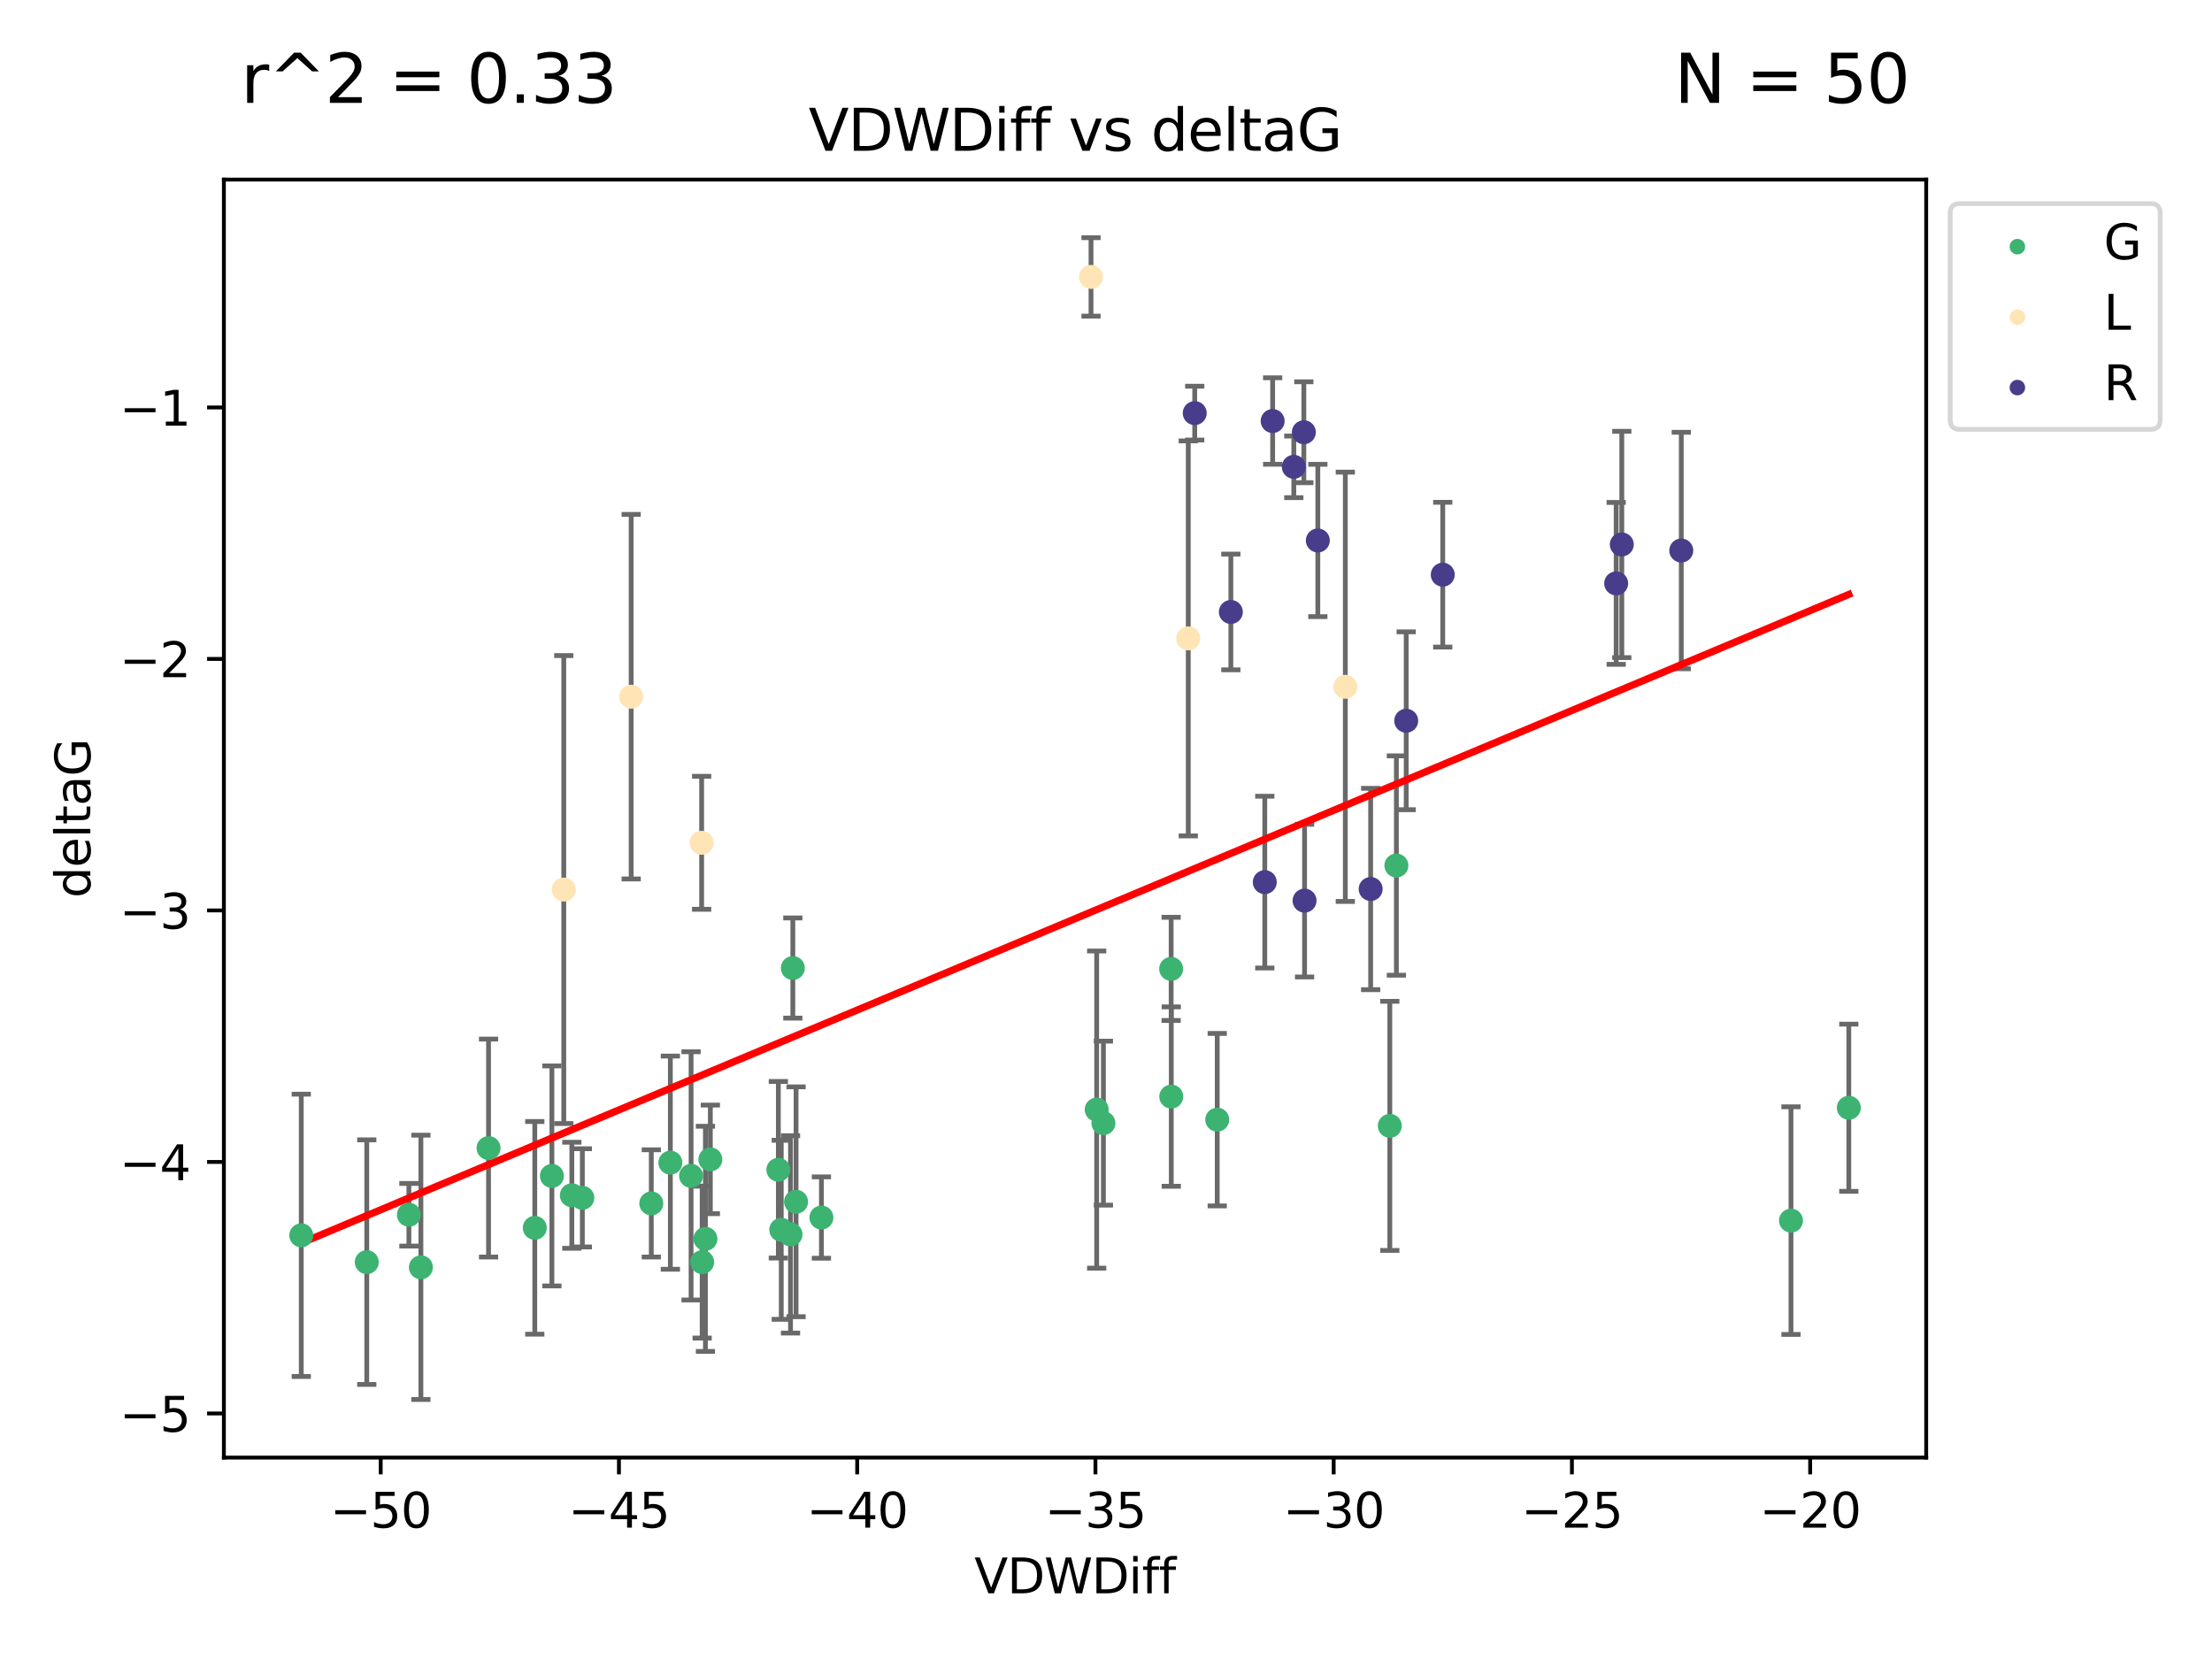 <?xml version="1.0" encoding="utf-8" standalone="no"?>
<!DOCTYPE svg PUBLIC "-//W3C//DTD SVG 1.1//EN"
  "http://www.w3.org/Graphics/SVG/1.1/DTD/svg11.dtd">
<svg xmlns:xlink="http://www.w3.org/1999/xlink" width="460.8pt" height="345.6pt" viewBox="0 0 460.8 345.6" xmlns="http://www.w3.org/2000/svg" version="1.1">
 <defs>
  <style type="text/css">*{stroke-linejoin: round; stroke-linecap: butt}</style>
 </defs>
 <g id="figure_1">
  <g id="patch_1">
   <path d="M 0 345.6 
L 460.8 345.6 
L 460.8 0 
L 0 0 
z
" style="fill: #ffffff"/>
  </g>
  <g id="axes_1">
   <g id="patch_2">
    <path d="M 46.64 303.64 
L 401.26 303.64 
L 401.26 37.411 
L 46.64 37.411 
z
" style="fill: #ffffff"/>
   </g>
   <g id="PathCollection_1">
    <defs>
     <path id="md0e9c64356" d="M 0 1.118 
C 0.297 1.118 0.581 1 0.791 0.791 
C 1 0.581 1.118 0.297 1.118 0 
C 1.118 -0.297 1 -0.581 0.791 -0.791 
C 0.581 -1 0.297 -1.118 0 -1.118 
C -0.297 -1.118 -0.581 -1 -0.791 -0.791 
C -1 -0.581 -1.118 -0.297 -1.118 0 
C -1.118 0.297 -1 0.581 -0.791 0.791 
C -0.581 1 -0.297 1.118 0 1.118 
z
" style="stroke: #3cb371"/>
    </defs>
    <g clip-path="url(#p614567e65a)">
     <use xlink:href="#md0e9c64356" x="135.676" y="250.694" style="fill: #3cb371; stroke: #3cb371"/>
     <use xlink:href="#md0e9c64356" x="76.404" y="262.93" style="fill: #3cb371; stroke: #3cb371"/>
     <use xlink:href="#md0e9c64356" x="101.773" y="239.16" style="fill: #3cb371; stroke: #3cb371"/>
     <use xlink:href="#md0e9c64356" x="139.648" y="242.204" style="fill: #3cb371; stroke: #3cb371"/>
     <use xlink:href="#md0e9c64356" x="62.759" y="257.34" style="fill: #3cb371; stroke: #3cb371"/>
     <use xlink:href="#md0e9c64356" x="164.678" y="257.145" style="fill: #3cb371; stroke: #3cb371"/>
     <use xlink:href="#md0e9c64356" x="162.144" y="243.683" style="fill: #3cb371; stroke: #3cb371"/>
     <use xlink:href="#md0e9c64356" x="119.124" y="248.997" style="fill: #3cb371; stroke: #3cb371"/>
     <use xlink:href="#md0e9c64356" x="165.834" y="250.352" style="fill: #3cb371; stroke: #3cb371"/>
     <use xlink:href="#md0e9c64356" x="87.68" y="264.006" style="fill: #3cb371; stroke: #3cb371"/>
     <use xlink:href="#md0e9c64356" x="111.405" y="255.783" style="fill: #3cb371; stroke: #3cb371"/>
     <use xlink:href="#md0e9c64356" x="146.952" y="258.074" style="fill: #3cb371; stroke: #3cb371"/>
     <use xlink:href="#md0e9c64356" x="143.964" y="244.958" style="fill: #3cb371; stroke: #3cb371"/>
     <use xlink:href="#md0e9c64356" x="171.115" y="253.637" style="fill: #3cb371; stroke: #3cb371"/>
     <use xlink:href="#md0e9c64356" x="121.312" y="249.531" style="fill: #3cb371; stroke: #3cb371"/>
     <use xlink:href="#md0e9c64356" x="165.162" y="201.658" style="fill: #3cb371; stroke: #3cb371"/>
     <use xlink:href="#md0e9c64356" x="162.749" y="256.189" style="fill: #3cb371; stroke: #3cb371"/>
     <use xlink:href="#md0e9c64356" x="85.18" y="253.055" style="fill: #3cb371; stroke: #3cb371"/>
     <use xlink:href="#md0e9c64356" x="114.971" y="244.969" style="fill: #3cb371; stroke: #3cb371"/>
     <use xlink:href="#md0e9c64356" x="146.271" y="262.915" style="fill: #3cb371; stroke: #3cb371"/>
     <use xlink:href="#md0e9c64356" x="229.861" y="233.968" style="fill: #3cb371; stroke: #3cb371"/>
     <use xlink:href="#md0e9c64356" x="243.971" y="201.836" style="fill: #3cb371; stroke: #3cb371"/>
     <use xlink:href="#md0e9c64356" x="243.998" y="228.439" style="fill: #3cb371; stroke: #3cb371"/>
     <use xlink:href="#md0e9c64356" x="147.98" y="241.52" style="fill: #3cb371; stroke: #3cb371"/>
     <use xlink:href="#md0e9c64356" x="253.572" y="233.249" style="fill: #3cb371; stroke: #3cb371"/>
     <use xlink:href="#md0e9c64356" x="228.458" y="231.145" style="fill: #3cb371; stroke: #3cb371"/>
     <use xlink:href="#md0e9c64356" x="290.89" y="180.303" style="fill: #3cb371; stroke: #3cb371"/>
     <use xlink:href="#md0e9c64356" x="289.522" y="234.537" style="fill: #3cb371; stroke: #3cb371"/>
     <use xlink:href="#md0e9c64356" x="373.095" y="254.278" style="fill: #3cb371; stroke: #3cb371"/>
     <use xlink:href="#md0e9c64356" x="385.141" y="230.765" style="fill: #3cb371; stroke: #3cb371"/>
    </g>
   </g>
   <g id="PathCollection_2">
    <defs>
     <path id="m8727eddb1c" d="M 0 1.118 
C 0.297 1.118 0.581 1 0.791 0.791 
C 1 0.581 1.118 0.297 1.118 0 
C 1.118 -0.297 1 -0.581 0.791 -0.791 
C 0.581 -1 0.297 -1.118 0 -1.118 
C -0.297 -1.118 -0.581 -1 -0.791 -0.791 
C -1 -0.581 -1.118 -0.297 -1.118 0 
C -1.118 0.297 -1 0.581 -0.791 0.791 
C -0.581 1 -0.297 1.118 0 1.118 
z
" style="stroke: #ffe4b5"/>
    </defs>
    <g clip-path="url(#p614567e65a)">
     <use xlink:href="#m8727eddb1c" x="146.163" y="175.57" style="fill: #ffe4b5; stroke: #ffe4b5"/>
     <use xlink:href="#m8727eddb1c" x="280.255" y="143.071" style="fill: #ffe4b5; stroke: #ffe4b5"/>
     <use xlink:href="#m8727eddb1c" x="131.483" y="145.132" style="fill: #ffe4b5; stroke: #ffe4b5"/>
     <use xlink:href="#m8727eddb1c" x="117.444" y="185.314" style="fill: #ffe4b5; stroke: #ffe4b5"/>
     <use xlink:href="#m8727eddb1c" x="247.538" y="132.989" style="fill: #ffe4b5; stroke: #ffe4b5"/>
     <use xlink:href="#m8727eddb1c" x="227.278" y="57.685" style="fill: #ffe4b5; stroke: #ffe4b5"/>
    </g>
   </g>
   <g id="PathCollection_3">
    <defs>
     <path id="m2515a47790" d="M 0 1.118 
C 0.297 1.118 0.581 1 0.791 0.791 
C 1 0.581 1.118 0.297 1.118 0 
C 1.118 -0.297 1 -0.581 0.791 -0.791 
C 0.581 -1 0.297 -1.118 0 -1.118 
C -0.297 -1.118 -0.581 -1 -0.791 -0.791 
C -1 -0.581 -1.118 -0.297 -1.118 0 
C -1.118 0.297 -1 0.581 -0.791 0.791 
C -0.581 1 -0.297 1.118 0 1.118 
z
" style="stroke: #483d8b"/>
    </defs>
    <g clip-path="url(#p614567e65a)">
     <use xlink:href="#m2515a47790" x="256.409" y="127.483" style="fill: #483d8b; stroke: #483d8b"/>
     <use xlink:href="#m2515a47790" x="285.533" y="185.193" style="fill: #483d8b; stroke: #483d8b"/>
     <use xlink:href="#m2515a47790" x="248.884" y="86.058" style="fill: #483d8b; stroke: #483d8b"/>
     <use xlink:href="#m2515a47790" x="350.239" y="114.683" style="fill: #483d8b; stroke: #483d8b"/>
     <use xlink:href="#m2515a47790" x="300.55" y="119.716" style="fill: #483d8b; stroke: #483d8b"/>
     <use xlink:href="#m2515a47790" x="271.615" y="90.044" style="fill: #483d8b; stroke: #483d8b"/>
     <use xlink:href="#m2515a47790" x="274.529" y="112.59" style="fill: #483d8b; stroke: #483d8b"/>
     <use xlink:href="#m2515a47790" x="263.477" y="183.764" style="fill: #483d8b; stroke: #483d8b"/>
     <use xlink:href="#m2515a47790" x="269.523" y="97.249" style="fill: #483d8b; stroke: #483d8b"/>
     <use xlink:href="#m2515a47790" x="265.116" y="87.707" style="fill: #483d8b; stroke: #483d8b"/>
     <use xlink:href="#m2515a47790" x="336.68" y="121.532" style="fill: #483d8b; stroke: #483d8b"/>
     <use xlink:href="#m2515a47790" x="292.937" y="150.149" style="fill: #483d8b; stroke: #483d8b"/>
     <use xlink:href="#m2515a47790" x="337.848" y="113.422" style="fill: #483d8b; stroke: #483d8b"/>
     <use xlink:href="#m2515a47790" x="271.764" y="187.62" style="fill: #483d8b; stroke: #483d8b"/>
    </g>
   </g>
   <g id="matplotlib.axis_1">
    <g id="xtick_1">
     <g id="line2d_1">
      <defs>
       <path id="me7f6d8754e" d="M 0 0 
L 0 3.5 
" style="stroke: #000000; stroke-width: 0.8"/>
      </defs>
      <g>
       <use xlink:href="#me7f6d8754e" x="79.307" y="303.64" style="stroke: #000000; stroke-width: 0.8"/>
      </g>
     </g>
     <g id="text_1">
      <!-- −50 -->
      <g transform="translate(68.755 318.238)scale(0.1 -0.1)">
       <defs>
        <path id="DejaVuSans-2212" d="M 678 2272 
L 4684 2272 
L 4684 1741 
L 678 1741 
L 678 2272 
z
" transform="scale(0.016)"/>
        <path id="DejaVuSans-35" d="M 691 4666 
L 3169 4666 
L 3169 4134 
L 1269 4134 
L 1269 2991 
Q 1406 3038 1543 3061 
Q 1681 3084 1819 3084 
Q 2600 3084 3056 2656 
Q 3513 2228 3513 1497 
Q 3513 744 3044 326 
Q 2575 -91 1722 -91 
Q 1428 -91 1123 -41 
Q 819 9 494 109 
L 494 744 
Q 775 591 1075 516 
Q 1375 441 1709 441 
Q 2250 441 2565 725 
Q 2881 1009 2881 1497 
Q 2881 1984 2565 2268 
Q 2250 2553 1709 2553 
Q 1456 2553 1204 2497 
Q 953 2441 691 2322 
L 691 4666 
z
" transform="scale(0.016)"/>
        <path id="DejaVuSans-30" d="M 2034 4250 
Q 1547 4250 1301 3770 
Q 1056 3291 1056 2328 
Q 1056 1369 1301 889 
Q 1547 409 2034 409 
Q 2525 409 2770 889 
Q 3016 1369 3016 2328 
Q 3016 3291 2770 3770 
Q 2525 4250 2034 4250 
z
M 2034 4750 
Q 2819 4750 3233 4129 
Q 3647 3509 3647 2328 
Q 3647 1150 3233 529 
Q 2819 -91 2034 -91 
Q 1250 -91 836 529 
Q 422 1150 422 2328 
Q 422 3509 836 4129 
Q 1250 4750 2034 4750 
z
" transform="scale(0.016)"/>
       </defs>
       <use xlink:href="#DejaVuSans-2212"/>
       <use xlink:href="#DejaVuSans-35" x="83.789"/>
       <use xlink:href="#DejaVuSans-30" x="147.412"/>
      </g>
     </g>
    </g>
    <g id="xtick_2">
     <g id="line2d_2">
      <g>
       <use xlink:href="#me7f6d8754e" x="128.937" y="303.64" style="stroke: #000000; stroke-width: 0.8"/>
      </g>
     </g>
     <g id="text_2">
      <!-- −45 -->
      <g transform="translate(118.385 318.238)scale(0.1 -0.1)">
       <defs>
        <path id="DejaVuSans-34" d="M 2419 4116 
L 825 1625 
L 2419 1625 
L 2419 4116 
z
M 2253 4666 
L 3047 4666 
L 3047 1625 
L 3713 1625 
L 3713 1100 
L 3047 1100 
L 3047 0 
L 2419 0 
L 2419 1100 
L 313 1100 
L 313 1709 
L 2253 4666 
z
" transform="scale(0.016)"/>
       </defs>
       <use xlink:href="#DejaVuSans-2212"/>
       <use xlink:href="#DejaVuSans-34" x="83.789"/>
       <use xlink:href="#DejaVuSans-35" x="147.412"/>
      </g>
     </g>
    </g>
    <g id="xtick_3">
     <g id="line2d_3">
      <g>
       <use xlink:href="#me7f6d8754e" x="178.568" y="303.64" style="stroke: #000000; stroke-width: 0.8"/>
      </g>
     </g>
     <g id="text_3">
      <!-- −40 -->
      <g transform="translate(168.016 318.238)scale(0.1 -0.1)">
       <use xlink:href="#DejaVuSans-2212"/>
       <use xlink:href="#DejaVuSans-34" x="83.789"/>
       <use xlink:href="#DejaVuSans-30" x="147.412"/>
      </g>
     </g>
    </g>
    <g id="xtick_4">
     <g id="line2d_4">
      <g>
       <use xlink:href="#me7f6d8754e" x="228.198" y="303.64" style="stroke: #000000; stroke-width: 0.8"/>
      </g>
     </g>
     <g id="text_4">
      <!-- −35 -->
      <g transform="translate(217.646 318.238)scale(0.1 -0.1)">
       <defs>
        <path id="DejaVuSans-33" d="M 2597 2516 
Q 3050 2419 3304 2112 
Q 3559 1806 3559 1356 
Q 3559 666 3084 287 
Q 2609 -91 1734 -91 
Q 1441 -91 1130 -33 
Q 819 25 488 141 
L 488 750 
Q 750 597 1062 519 
Q 1375 441 1716 441 
Q 2309 441 2620 675 
Q 2931 909 2931 1356 
Q 2931 1769 2642 2001 
Q 2353 2234 1838 2234 
L 1294 2234 
L 1294 2753 
L 1863 2753 
Q 2328 2753 2575 2939 
Q 2822 3125 2822 3475 
Q 2822 3834 2567 4026 
Q 2313 4219 1838 4219 
Q 1578 4219 1281 4162 
Q 984 4106 628 3988 
L 628 4550 
Q 988 4650 1302 4700 
Q 1616 4750 1894 4750 
Q 2613 4750 3031 4423 
Q 3450 4097 3450 3541 
Q 3450 3153 3228 2886 
Q 3006 2619 2597 2516 
z
" transform="scale(0.016)"/>
       </defs>
       <use xlink:href="#DejaVuSans-2212"/>
       <use xlink:href="#DejaVuSans-33" x="83.789"/>
       <use xlink:href="#DejaVuSans-35" x="147.412"/>
      </g>
     </g>
    </g>
    <g id="xtick_5">
     <g id="line2d_5">
      <g>
       <use xlink:href="#me7f6d8754e" x="277.829" y="303.64" style="stroke: #000000; stroke-width: 0.8"/>
      </g>
     </g>
     <g id="text_5">
      <!-- −30 -->
      <g transform="translate(267.277 318.238)scale(0.1 -0.1)">
       <use xlink:href="#DejaVuSans-2212"/>
       <use xlink:href="#DejaVuSans-33" x="83.789"/>
       <use xlink:href="#DejaVuSans-30" x="147.412"/>
      </g>
     </g>
    </g>
    <g id="xtick_6">
     <g id="line2d_6">
      <g>
       <use xlink:href="#me7f6d8754e" x="327.459" y="303.64" style="stroke: #000000; stroke-width: 0.8"/>
      </g>
     </g>
     <g id="text_6">
      <!-- −25 -->
      <g transform="translate(316.907 318.238)scale(0.1 -0.1)">
       <defs>
        <path id="DejaVuSans-32" d="M 1228 531 
L 3431 531 
L 3431 0 
L 469 0 
L 469 531 
Q 828 903 1448 1529 
Q 2069 2156 2228 2338 
Q 2531 2678 2651 2914 
Q 2772 3150 2772 3378 
Q 2772 3750 2511 3984 
Q 2250 4219 1831 4219 
Q 1534 4219 1204 4116 
Q 875 4013 500 3803 
L 500 4441 
Q 881 4594 1212 4672 
Q 1544 4750 1819 4750 
Q 2544 4750 2975 4387 
Q 3406 4025 3406 3419 
Q 3406 3131 3298 2873 
Q 3191 2616 2906 2266 
Q 2828 2175 2409 1742 
Q 1991 1309 1228 531 
z
" transform="scale(0.016)"/>
       </defs>
       <use xlink:href="#DejaVuSans-2212"/>
       <use xlink:href="#DejaVuSans-32" x="83.789"/>
       <use xlink:href="#DejaVuSans-35" x="147.412"/>
      </g>
     </g>
    </g>
    <g id="xtick_7">
     <g id="line2d_7">
      <g>
       <use xlink:href="#me7f6d8754e" x="377.09" y="303.64" style="stroke: #000000; stroke-width: 0.8"/>
      </g>
     </g>
     <g id="text_7">
      <!-- −20 -->
      <g transform="translate(366.538 318.238)scale(0.1 -0.1)">
       <use xlink:href="#DejaVuSans-2212"/>
       <use xlink:href="#DejaVuSans-32" x="83.789"/>
       <use xlink:href="#DejaVuSans-30" x="147.412"/>
      </g>
     </g>
    </g>
    <g id="text_8">
     <!-- VDWDiff -->
     <g transform="translate(202.977 331.917)scale(0.1 -0.1)">
      <defs>
       <path id="DejaVuSans-56" d="M 1831 0 
L 50 4666 
L 709 4666 
L 2188 738 
L 3669 4666 
L 4325 4666 
L 2547 0 
L 1831 0 
z
" transform="scale(0.016)"/>
       <path id="DejaVuSans-44" d="M 1259 4147 
L 1259 519 
L 2022 519 
Q 2988 519 3436 956 
Q 3884 1394 3884 2338 
Q 3884 3275 3436 3711 
Q 2988 4147 2022 4147 
L 1259 4147 
z
M 628 4666 
L 1925 4666 
Q 3281 4666 3915 4102 
Q 4550 3538 4550 2338 
Q 4550 1131 3912 565 
Q 3275 0 1925 0 
L 628 0 
L 628 4666 
z
" transform="scale(0.016)"/>
       <path id="DejaVuSans-57" d="M 213 4666 
L 850 4666 
L 1831 722 
L 2809 4666 
L 3519 4666 
L 4500 722 
L 5478 4666 
L 6119 4666 
L 4947 0 
L 4153 0 
L 3169 4050 
L 2175 0 
L 1381 0 
L 213 4666 
z
" transform="scale(0.016)"/>
       <path id="DejaVuSans-69" d="M 603 3500 
L 1178 3500 
L 1178 0 
L 603 0 
L 603 3500 
z
M 603 4863 
L 1178 4863 
L 1178 4134 
L 603 4134 
L 603 4863 
z
" transform="scale(0.016)"/>
       <path id="DejaVuSans-66" d="M 2375 4863 
L 2375 4384 
L 1825 4384 
Q 1516 4384 1395 4259 
Q 1275 4134 1275 3809 
L 1275 3500 
L 2222 3500 
L 2222 3053 
L 1275 3053 
L 1275 0 
L 697 0 
L 697 3053 
L 147 3053 
L 147 3500 
L 697 3500 
L 697 3744 
Q 697 4328 969 4595 
Q 1241 4863 1831 4863 
L 2375 4863 
z
" transform="scale(0.016)"/>
      </defs>
      <use xlink:href="#DejaVuSans-56"/>
      <use xlink:href="#DejaVuSans-44" x="68.408"/>
      <use xlink:href="#DejaVuSans-57" x="145.41"/>
      <use xlink:href="#DejaVuSans-44" x="244.287"/>
      <use xlink:href="#DejaVuSans-69" x="321.289"/>
      <use xlink:href="#DejaVuSans-66" x="349.072"/>
      <use xlink:href="#DejaVuSans-66" x="384.277"/>
     </g>
    </g>
   </g>
   <g id="matplotlib.axis_2">
    <g id="ytick_1">
     <g id="line2d_8">
      <defs>
       <path id="me1e0b1d201" d="M 0 0 
L -3.5 0 
" style="stroke: #000000; stroke-width: 0.8"/>
      </defs>
      <g>
       <use xlink:href="#me1e0b1d201" x="46.64" y="294.452" style="stroke: #000000; stroke-width: 0.8"/>
      </g>
     </g>
     <g id="text_9">
      <!-- −5 -->
      <g transform="translate(24.898 298.251)scale(0.1 -0.1)">
       <use xlink:href="#DejaVuSans-2212"/>
       <use xlink:href="#DejaVuSans-35" x="83.789"/>
      </g>
     </g>
    </g>
    <g id="ytick_2">
     <g id="line2d_9">
      <g>
       <use xlink:href="#me1e0b1d201" x="46.64" y="242.057" style="stroke: #000000; stroke-width: 0.8"/>
      </g>
     </g>
     <g id="text_10">
      <!-- −4 -->
      <g transform="translate(24.898 245.857)scale(0.1 -0.1)">
       <use xlink:href="#DejaVuSans-2212"/>
       <use xlink:href="#DejaVuSans-34" x="83.789"/>
      </g>
     </g>
    </g>
    <g id="ytick_3">
     <g id="line2d_10">
      <g>
       <use xlink:href="#me1e0b1d201" x="46.64" y="189.663" style="stroke: #000000; stroke-width: 0.8"/>
      </g>
     </g>
     <g id="text_11">
      <!-- −3 -->
      <g transform="translate(24.898 193.462)scale(0.1 -0.1)">
       <use xlink:href="#DejaVuSans-2212"/>
       <use xlink:href="#DejaVuSans-33" x="83.789"/>
      </g>
     </g>
    </g>
    <g id="ytick_4">
     <g id="line2d_11">
      <g>
       <use xlink:href="#me1e0b1d201" x="46.64" y="137.269" style="stroke: #000000; stroke-width: 0.8"/>
      </g>
     </g>
     <g id="text_12">
      <!-- −2 -->
      <g transform="translate(24.898 141.068)scale(0.1 -0.1)">
       <use xlink:href="#DejaVuSans-2212"/>
       <use xlink:href="#DejaVuSans-32" x="83.789"/>
      </g>
     </g>
    </g>
    <g id="ytick_5">
     <g id="line2d_12">
      <g>
       <use xlink:href="#me1e0b1d201" x="46.64" y="84.875" style="stroke: #000000; stroke-width: 0.8"/>
      </g>
     </g>
     <g id="text_13">
      <!-- −1 -->
      <g transform="translate(24.898 88.674)scale(0.1 -0.1)">
       <defs>
        <path id="DejaVuSans-31" d="M 794 531 
L 1825 531 
L 1825 4091 
L 703 3866 
L 703 4441 
L 1819 4666 
L 2450 4666 
L 2450 531 
L 3481 531 
L 3481 0 
L 794 0 
L 794 531 
z
" transform="scale(0.016)"/>
       </defs>
       <use xlink:href="#DejaVuSans-2212"/>
       <use xlink:href="#DejaVuSans-31" x="83.789"/>
      </g>
     </g>
    </g>
    <g id="text_14">
     <!-- deltaG -->
     <g transform="translate(18.818 187.064)rotate(-90)scale(0.1 -0.1)">
      <defs>
       <path id="DejaVuSans-64" d="M 2906 2969 
L 2906 4863 
L 3481 4863 
L 3481 0 
L 2906 0 
L 2906 525 
Q 2725 213 2448 61 
Q 2172 -91 1784 -91 
Q 1150 -91 751 415 
Q 353 922 353 1747 
Q 353 2572 751 3078 
Q 1150 3584 1784 3584 
Q 2172 3584 2448 3432 
Q 2725 3281 2906 2969 
z
M 947 1747 
Q 947 1113 1208 752 
Q 1469 391 1925 391 
Q 2381 391 2643 752 
Q 2906 1113 2906 1747 
Q 2906 2381 2643 2742 
Q 2381 3103 1925 3103 
Q 1469 3103 1208 2742 
Q 947 2381 947 1747 
z
" transform="scale(0.016)"/>
       <path id="DejaVuSans-65" d="M 3597 1894 
L 3597 1613 
L 953 1613 
Q 991 1019 1311 708 
Q 1631 397 2203 397 
Q 2534 397 2845 478 
Q 3156 559 3463 722 
L 3463 178 
Q 3153 47 2828 -22 
Q 2503 -91 2169 -91 
Q 1331 -91 842 396 
Q 353 884 353 1716 
Q 353 2575 817 3079 
Q 1281 3584 2069 3584 
Q 2775 3584 3186 3129 
Q 3597 2675 3597 1894 
z
M 3022 2063 
Q 3016 2534 2758 2815 
Q 2500 3097 2075 3097 
Q 1594 3097 1305 2825 
Q 1016 2553 972 2059 
L 3022 2063 
z
" transform="scale(0.016)"/>
       <path id="DejaVuSans-6c" d="M 603 4863 
L 1178 4863 
L 1178 0 
L 603 0 
L 603 4863 
z
" transform="scale(0.016)"/>
       <path id="DejaVuSans-74" d="M 1172 4494 
L 1172 3500 
L 2356 3500 
L 2356 3053 
L 1172 3053 
L 1172 1153 
Q 1172 725 1289 603 
Q 1406 481 1766 481 
L 2356 481 
L 2356 0 
L 1766 0 
Q 1100 0 847 248 
Q 594 497 594 1153 
L 594 3053 
L 172 3053 
L 172 3500 
L 594 3500 
L 594 4494 
L 1172 4494 
z
" transform="scale(0.016)"/>
       <path id="DejaVuSans-61" d="M 2194 1759 
Q 1497 1759 1228 1600 
Q 959 1441 959 1056 
Q 959 750 1161 570 
Q 1363 391 1709 391 
Q 2188 391 2477 730 
Q 2766 1069 2766 1631 
L 2766 1759 
L 2194 1759 
z
M 3341 1997 
L 3341 0 
L 2766 0 
L 2766 531 
Q 2569 213 2275 61 
Q 1981 -91 1556 -91 
Q 1019 -91 701 211 
Q 384 513 384 1019 
Q 384 1609 779 1909 
Q 1175 2209 1959 2209 
L 2766 2209 
L 2766 2266 
Q 2766 2663 2505 2880 
Q 2244 3097 1772 3097 
Q 1472 3097 1187 3025 
Q 903 2953 641 2809 
L 641 3341 
Q 956 3463 1253 3523 
Q 1550 3584 1831 3584 
Q 2591 3584 2966 3190 
Q 3341 2797 3341 1997 
z
" transform="scale(0.016)"/>
       <path id="DejaVuSans-47" d="M 3809 666 
L 3809 1919 
L 2778 1919 
L 2778 2438 
L 4434 2438 
L 4434 434 
Q 4069 175 3628 42 
Q 3188 -91 2688 -91 
Q 1594 -91 976 548 
Q 359 1188 359 2328 
Q 359 3472 976 4111 
Q 1594 4750 2688 4750 
Q 3144 4750 3555 4637 
Q 3966 4525 4313 4306 
L 4313 3634 
Q 3963 3931 3569 4081 
Q 3175 4231 2741 4231 
Q 1884 4231 1454 3753 
Q 1025 3275 1025 2328 
Q 1025 1384 1454 906 
Q 1884 428 2741 428 
Q 3075 428 3337 486 
Q 3600 544 3809 666 
z
" transform="scale(0.016)"/>
      </defs>
      <use xlink:href="#DejaVuSans-64"/>
      <use xlink:href="#DejaVuSans-65" x="63.477"/>
      <use xlink:href="#DejaVuSans-6c" x="125"/>
      <use xlink:href="#DejaVuSans-74" x="152.783"/>
      <use xlink:href="#DejaVuSans-61" x="191.992"/>
      <use xlink:href="#DejaVuSans-47" x="253.271"/>
     </g>
    </g>
   </g>
   <g id="LineCollection_1">
    <path d="M 135.676 261.865 
L 135.676 239.523 
" clip-path="url(#p614567e65a)" style="fill: none; stroke: #696969"/>
    <path d="M 76.404 288.405 
L 76.404 237.455 
" clip-path="url(#p614567e65a)" style="fill: none; stroke: #696969"/>
    <path d="M 101.773 261.862 
L 101.773 216.458 
" clip-path="url(#p614567e65a)" style="fill: none; stroke: #696969"/>
    <path d="M 139.648 264.405 
L 139.648 220.002 
" clip-path="url(#p614567e65a)" style="fill: none; stroke: #696969"/>
    <path d="M 62.759 286.739 
L 62.759 227.94 
" clip-path="url(#p614567e65a)" style="fill: none; stroke: #696969"/>
    <path d="M 164.678 277.699 
L 164.678 236.59 
" clip-path="url(#p614567e65a)" style="fill: none; stroke: #696969"/>
    <path d="M 162.144 262.075 
L 162.144 225.29 
" clip-path="url(#p614567e65a)" style="fill: none; stroke: #696969"/>
    <path d="M 119.124 260.044 
L 119.124 237.949 
" clip-path="url(#p614567e65a)" style="fill: none; stroke: #696969"/>
    <path d="M 165.834 274.292 
L 165.834 226.412 
" clip-path="url(#p614567e65a)" style="fill: none; stroke: #696969"/>
    <path d="M 87.68 291.539 
L 87.68 236.473 
" clip-path="url(#p614567e65a)" style="fill: none; stroke: #696969"/>
    <path d="M 111.405 277.934 
L 111.405 233.631 
" clip-path="url(#p614567e65a)" style="fill: none; stroke: #696969"/>
    <path d="M 146.952 281.527 
L 146.952 234.621 
" clip-path="url(#p614567e65a)" style="fill: none; stroke: #696969"/>
    <path d="M 143.964 270.812 
L 143.964 219.103 
" clip-path="url(#p614567e65a)" style="fill: none; stroke: #696969"/>
    <path d="M 171.115 262.109 
L 171.115 245.165 
" clip-path="url(#p614567e65a)" style="fill: none; stroke: #696969"/>
    <path d="M 121.312 259.759 
L 121.312 239.303 
" clip-path="url(#p614567e65a)" style="fill: none; stroke: #696969"/>
    <path d="M 165.162 212.091 
L 165.162 191.226 
" clip-path="url(#p614567e65a)" style="fill: none; stroke: #696969"/>
    <path d="M 162.749 274.839 
L 162.749 237.54 
" clip-path="url(#p614567e65a)" style="fill: none; stroke: #696969"/>
    <path d="M 85.18 259.579 
L 85.18 246.532 
" clip-path="url(#p614567e65a)" style="fill: none; stroke: #696969"/>
    <path d="M 114.971 267.888 
L 114.971 222.051 
" clip-path="url(#p614567e65a)" style="fill: none; stroke: #696969"/>
    <path d="M 146.271 278.743 
L 146.271 247.087 
" clip-path="url(#p614567e65a)" style="fill: none; stroke: #696969"/>
    <path d="M 229.861 251.046 
L 229.861 216.89 
" clip-path="url(#p614567e65a)" style="fill: none; stroke: #696969"/>
    <path d="M 243.971 212.583 
L 243.971 191.089 
" clip-path="url(#p614567e65a)" style="fill: none; stroke: #696969"/>
    <path d="M 243.998 247.124 
L 243.998 209.753 
" clip-path="url(#p614567e65a)" style="fill: none; stroke: #696969"/>
    <path d="M 147.98 252.833 
L 147.98 230.207 
" clip-path="url(#p614567e65a)" style="fill: none; stroke: #696969"/>
    <path d="M 253.572 251.211 
L 253.572 215.287 
" clip-path="url(#p614567e65a)" style="fill: none; stroke: #696969"/>
    <path d="M 228.458 264.181 
L 228.458 198.11 
" clip-path="url(#p614567e65a)" style="fill: none; stroke: #696969"/>
    <path d="M 290.89 203.148 
L 290.89 157.457 
" clip-path="url(#p614567e65a)" style="fill: none; stroke: #696969"/>
    <path d="M 289.522 260.484 
L 289.522 208.591 
" clip-path="url(#p614567e65a)" style="fill: none; stroke: #696969"/>
    <path d="M 373.095 277.988 
L 373.095 230.568 
" clip-path="url(#p614567e65a)" style="fill: none; stroke: #696969"/>
    <path d="M 385.141 248.177 
L 385.141 213.353 
" clip-path="url(#p614567e65a)" style="fill: none; stroke: #696969"/>
   </g>
   <g id="line2d_13">
    <defs>
     <path id="me0c47f97b2" d="M 2 0 
L -2 -0 
" style="stroke: #696969"/>
    </defs>
    <g clip-path="url(#p614567e65a)">
     <use xlink:href="#me0c47f97b2" x="135.676" y="261.865" style="fill: #696969; stroke: #696969"/>
     <use xlink:href="#me0c47f97b2" x="76.404" y="288.405" style="fill: #696969; stroke: #696969"/>
     <use xlink:href="#me0c47f97b2" x="101.773" y="261.862" style="fill: #696969; stroke: #696969"/>
     <use xlink:href="#me0c47f97b2" x="139.648" y="264.405" style="fill: #696969; stroke: #696969"/>
     <use xlink:href="#me0c47f97b2" x="62.759" y="286.739" style="fill: #696969; stroke: #696969"/>
     <use xlink:href="#me0c47f97b2" x="164.678" y="277.699" style="fill: #696969; stroke: #696969"/>
     <use xlink:href="#me0c47f97b2" x="162.144" y="262.075" style="fill: #696969; stroke: #696969"/>
     <use xlink:href="#me0c47f97b2" x="119.124" y="260.044" style="fill: #696969; stroke: #696969"/>
     <use xlink:href="#me0c47f97b2" x="165.834" y="274.292" style="fill: #696969; stroke: #696969"/>
     <use xlink:href="#me0c47f97b2" x="87.68" y="291.539" style="fill: #696969; stroke: #696969"/>
     <use xlink:href="#me0c47f97b2" x="111.405" y="277.934" style="fill: #696969; stroke: #696969"/>
     <use xlink:href="#me0c47f97b2" x="146.952" y="281.527" style="fill: #696969; stroke: #696969"/>
     <use xlink:href="#me0c47f97b2" x="143.964" y="270.812" style="fill: #696969; stroke: #696969"/>
     <use xlink:href="#me0c47f97b2" x="171.115" y="262.109" style="fill: #696969; stroke: #696969"/>
     <use xlink:href="#me0c47f97b2" x="121.312" y="259.759" style="fill: #696969; stroke: #696969"/>
     <use xlink:href="#me0c47f97b2" x="165.162" y="212.091" style="fill: #696969; stroke: #696969"/>
     <use xlink:href="#me0c47f97b2" x="162.749" y="274.839" style="fill: #696969; stroke: #696969"/>
     <use xlink:href="#me0c47f97b2" x="85.18" y="259.579" style="fill: #696969; stroke: #696969"/>
     <use xlink:href="#me0c47f97b2" x="114.971" y="267.888" style="fill: #696969; stroke: #696969"/>
     <use xlink:href="#me0c47f97b2" x="146.271" y="278.743" style="fill: #696969; stroke: #696969"/>
     <use xlink:href="#me0c47f97b2" x="229.861" y="251.046" style="fill: #696969; stroke: #696969"/>
     <use xlink:href="#me0c47f97b2" x="243.971" y="212.583" style="fill: #696969; stroke: #696969"/>
     <use xlink:href="#me0c47f97b2" x="243.998" y="247.124" style="fill: #696969; stroke: #696969"/>
     <use xlink:href="#me0c47f97b2" x="147.98" y="252.833" style="fill: #696969; stroke: #696969"/>
     <use xlink:href="#me0c47f97b2" x="253.572" y="251.211" style="fill: #696969; stroke: #696969"/>
     <use xlink:href="#me0c47f97b2" x="228.458" y="264.181" style="fill: #696969; stroke: #696969"/>
     <use xlink:href="#me0c47f97b2" x="290.89" y="203.148" style="fill: #696969; stroke: #696969"/>
     <use xlink:href="#me0c47f97b2" x="289.522" y="260.484" style="fill: #696969; stroke: #696969"/>
     <use xlink:href="#me0c47f97b2" x="373.095" y="277.988" style="fill: #696969; stroke: #696969"/>
     <use xlink:href="#me0c47f97b2" x="385.141" y="248.177" style="fill: #696969; stroke: #696969"/>
    </g>
   </g>
   <g id="line2d_14">
    <g clip-path="url(#p614567e65a)">
     <use xlink:href="#me0c47f97b2" x="135.676" y="239.523" style="fill: #696969; stroke: #696969"/>
     <use xlink:href="#me0c47f97b2" x="76.404" y="237.455" style="fill: #696969; stroke: #696969"/>
     <use xlink:href="#me0c47f97b2" x="101.773" y="216.458" style="fill: #696969; stroke: #696969"/>
     <use xlink:href="#me0c47f97b2" x="139.648" y="220.002" style="fill: #696969; stroke: #696969"/>
     <use xlink:href="#me0c47f97b2" x="62.759" y="227.94" style="fill: #696969; stroke: #696969"/>
     <use xlink:href="#me0c47f97b2" x="164.678" y="236.59" style="fill: #696969; stroke: #696969"/>
     <use xlink:href="#me0c47f97b2" x="162.144" y="225.29" style="fill: #696969; stroke: #696969"/>
     <use xlink:href="#me0c47f97b2" x="119.124" y="237.949" style="fill: #696969; stroke: #696969"/>
     <use xlink:href="#me0c47f97b2" x="165.834" y="226.412" style="fill: #696969; stroke: #696969"/>
     <use xlink:href="#me0c47f97b2" x="87.68" y="236.473" style="fill: #696969; stroke: #696969"/>
     <use xlink:href="#me0c47f97b2" x="111.405" y="233.631" style="fill: #696969; stroke: #696969"/>
     <use xlink:href="#me0c47f97b2" x="146.952" y="234.621" style="fill: #696969; stroke: #696969"/>
     <use xlink:href="#me0c47f97b2" x="143.964" y="219.103" style="fill: #696969; stroke: #696969"/>
     <use xlink:href="#me0c47f97b2" x="171.115" y="245.165" style="fill: #696969; stroke: #696969"/>
     <use xlink:href="#me0c47f97b2" x="121.312" y="239.303" style="fill: #696969; stroke: #696969"/>
     <use xlink:href="#me0c47f97b2" x="165.162" y="191.226" style="fill: #696969; stroke: #696969"/>
     <use xlink:href="#me0c47f97b2" x="162.749" y="237.54" style="fill: #696969; stroke: #696969"/>
     <use xlink:href="#me0c47f97b2" x="85.18" y="246.532" style="fill: #696969; stroke: #696969"/>
     <use xlink:href="#me0c47f97b2" x="114.971" y="222.051" style="fill: #696969; stroke: #696969"/>
     <use xlink:href="#me0c47f97b2" x="146.271" y="247.087" style="fill: #696969; stroke: #696969"/>
     <use xlink:href="#me0c47f97b2" x="229.861" y="216.89" style="fill: #696969; stroke: #696969"/>
     <use xlink:href="#me0c47f97b2" x="243.971" y="191.089" style="fill: #696969; stroke: #696969"/>
     <use xlink:href="#me0c47f97b2" x="243.998" y="209.753" style="fill: #696969; stroke: #696969"/>
     <use xlink:href="#me0c47f97b2" x="147.98" y="230.207" style="fill: #696969; stroke: #696969"/>
     <use xlink:href="#me0c47f97b2" x="253.572" y="215.287" style="fill: #696969; stroke: #696969"/>
     <use xlink:href="#me0c47f97b2" x="228.458" y="198.11" style="fill: #696969; stroke: #696969"/>
     <use xlink:href="#me0c47f97b2" x="290.89" y="157.457" style="fill: #696969; stroke: #696969"/>
     <use xlink:href="#me0c47f97b2" x="289.522" y="208.591" style="fill: #696969; stroke: #696969"/>
     <use xlink:href="#me0c47f97b2" x="373.095" y="230.568" style="fill: #696969; stroke: #696969"/>
     <use xlink:href="#me0c47f97b2" x="385.141" y="213.353" style="fill: #696969; stroke: #696969"/>
    </g>
   </g>
   <g id="LineCollection_2">
    <path d="M 146.163 189.421 
L 146.163 161.719 
" clip-path="url(#p614567e65a)" style="fill: none; stroke: #696969"/>
    <path d="M 280.255 187.786 
L 280.255 98.355 
" clip-path="url(#p614567e65a)" style="fill: none; stroke: #696969"/>
    <path d="M 131.483 183.102 
L 131.483 107.161 
" clip-path="url(#p614567e65a)" style="fill: none; stroke: #696969"/>
    <path d="M 117.444 234.06 
L 117.444 136.568 
" clip-path="url(#p614567e65a)" style="fill: none; stroke: #696969"/>
    <path d="M 247.538 174.133 
L 247.538 91.846 
" clip-path="url(#p614567e65a)" style="fill: none; stroke: #696969"/>
    <path d="M 227.278 65.858 
L 227.278 49.513 
" clip-path="url(#p614567e65a)" style="fill: none; stroke: #696969"/>
   </g>
   <g id="line2d_15">
    <g clip-path="url(#p614567e65a)">
     <use xlink:href="#me0c47f97b2" x="146.163" y="189.421" style="fill: #696969; stroke: #696969"/>
     <use xlink:href="#me0c47f97b2" x="280.255" y="187.786" style="fill: #696969; stroke: #696969"/>
     <use xlink:href="#me0c47f97b2" x="131.483" y="183.102" style="fill: #696969; stroke: #696969"/>
     <use xlink:href="#me0c47f97b2" x="117.444" y="234.06" style="fill: #696969; stroke: #696969"/>
     <use xlink:href="#me0c47f97b2" x="247.538" y="174.133" style="fill: #696969; stroke: #696969"/>
     <use xlink:href="#me0c47f97b2" x="227.278" y="65.858" style="fill: #696969; stroke: #696969"/>
    </g>
   </g>
   <g id="line2d_16">
    <g clip-path="url(#p614567e65a)">
     <use xlink:href="#me0c47f97b2" x="146.163" y="161.719" style="fill: #696969; stroke: #696969"/>
     <use xlink:href="#me0c47f97b2" x="280.255" y="98.355" style="fill: #696969; stroke: #696969"/>
     <use xlink:href="#me0c47f97b2" x="131.483" y="107.161" style="fill: #696969; stroke: #696969"/>
     <use xlink:href="#me0c47f97b2" x="117.444" y="136.568" style="fill: #696969; stroke: #696969"/>
     <use xlink:href="#me0c47f97b2" x="247.538" y="91.846" style="fill: #696969; stroke: #696969"/>
     <use xlink:href="#me0c47f97b2" x="227.278" y="49.513" style="fill: #696969; stroke: #696969"/>
    </g>
   </g>
   <g id="LineCollection_3">
    <path d="M 256.409 139.54 
L 256.409 115.425 
" clip-path="url(#p614567e65a)" style="fill: none; stroke: #696969"/>
    <path d="M 285.533 206.167 
L 285.533 164.219 
" clip-path="url(#p614567e65a)" style="fill: none; stroke: #696969"/>
    <path d="M 248.884 91.664 
L 248.884 80.453 
" clip-path="url(#p614567e65a)" style="fill: none; stroke: #696969"/>
    <path d="M 350.239 139.317 
L 350.239 90.049 
" clip-path="url(#p614567e65a)" style="fill: none; stroke: #696969"/>
    <path d="M 300.55 134.791 
L 300.55 104.641 
" clip-path="url(#p614567e65a)" style="fill: none; stroke: #696969"/>
    <path d="M 271.615 100.554 
L 271.615 79.535 
" clip-path="url(#p614567e65a)" style="fill: none; stroke: #696969"/>
    <path d="M 274.529 128.453 
L 274.529 96.726 
" clip-path="url(#p614567e65a)" style="fill: none; stroke: #696969"/>
    <path d="M 263.477 201.654 
L 263.477 165.873 
" clip-path="url(#p614567e65a)" style="fill: none; stroke: #696969"/>
    <path d="M 269.523 103.664 
L 269.523 90.834 
" clip-path="url(#p614567e65a)" style="fill: none; stroke: #696969"/>
    <path d="M 265.116 96.711 
L 265.116 78.702 
" clip-path="url(#p614567e65a)" style="fill: none; stroke: #696969"/>
    <path d="M 336.68 138.393 
L 336.68 104.671 
" clip-path="url(#p614567e65a)" style="fill: none; stroke: #696969"/>
    <path d="M 292.937 168.678 
L 292.937 131.62 
" clip-path="url(#p614567e65a)" style="fill: none; stroke: #696969"/>
    <path d="M 337.848 136.996 
L 337.848 89.848 
" clip-path="url(#p614567e65a)" style="fill: none; stroke: #696969"/>
    <path d="M 271.764 203.521 
L 271.764 171.72 
" clip-path="url(#p614567e65a)" style="fill: none; stroke: #696969"/>
   </g>
   <g id="line2d_17">
    <g clip-path="url(#p614567e65a)">
     <use xlink:href="#me0c47f97b2" x="256.409" y="139.54" style="fill: #696969; stroke: #696969"/>
     <use xlink:href="#me0c47f97b2" x="285.533" y="206.167" style="fill: #696969; stroke: #696969"/>
     <use xlink:href="#me0c47f97b2" x="248.884" y="91.664" style="fill: #696969; stroke: #696969"/>
     <use xlink:href="#me0c47f97b2" x="350.239" y="139.317" style="fill: #696969; stroke: #696969"/>
     <use xlink:href="#me0c47f97b2" x="300.55" y="134.791" style="fill: #696969; stroke: #696969"/>
     <use xlink:href="#me0c47f97b2" x="271.615" y="100.554" style="fill: #696969; stroke: #696969"/>
     <use xlink:href="#me0c47f97b2" x="274.529" y="128.453" style="fill: #696969; stroke: #696969"/>
     <use xlink:href="#me0c47f97b2" x="263.477" y="201.654" style="fill: #696969; stroke: #696969"/>
     <use xlink:href="#me0c47f97b2" x="269.523" y="103.664" style="fill: #696969; stroke: #696969"/>
     <use xlink:href="#me0c47f97b2" x="265.116" y="96.711" style="fill: #696969; stroke: #696969"/>
     <use xlink:href="#me0c47f97b2" x="336.68" y="138.393" style="fill: #696969; stroke: #696969"/>
     <use xlink:href="#me0c47f97b2" x="292.937" y="168.678" style="fill: #696969; stroke: #696969"/>
     <use xlink:href="#me0c47f97b2" x="337.848" y="136.996" style="fill: #696969; stroke: #696969"/>
     <use xlink:href="#me0c47f97b2" x="271.764" y="203.521" style="fill: #696969; stroke: #696969"/>
    </g>
   </g>
   <g id="line2d_18">
    <g clip-path="url(#p614567e65a)">
     <use xlink:href="#me0c47f97b2" x="256.409" y="115.425" style="fill: #696969; stroke: #696969"/>
     <use xlink:href="#me0c47f97b2" x="285.533" y="164.219" style="fill: #696969; stroke: #696969"/>
     <use xlink:href="#me0c47f97b2" x="248.884" y="80.453" style="fill: #696969; stroke: #696969"/>
     <use xlink:href="#me0c47f97b2" x="350.239" y="90.049" style="fill: #696969; stroke: #696969"/>
     <use xlink:href="#me0c47f97b2" x="300.55" y="104.641" style="fill: #696969; stroke: #696969"/>
     <use xlink:href="#me0c47f97b2" x="271.615" y="79.535" style="fill: #696969; stroke: #696969"/>
     <use xlink:href="#me0c47f97b2" x="274.529" y="96.726" style="fill: #696969; stroke: #696969"/>
     <use xlink:href="#me0c47f97b2" x="263.477" y="165.873" style="fill: #696969; stroke: #696969"/>
     <use xlink:href="#me0c47f97b2" x="269.523" y="90.834" style="fill: #696969; stroke: #696969"/>
     <use xlink:href="#me0c47f97b2" x="265.116" y="78.702" style="fill: #696969; stroke: #696969"/>
     <use xlink:href="#me0c47f97b2" x="336.68" y="104.671" style="fill: #696969; stroke: #696969"/>
     <use xlink:href="#me0c47f97b2" x="292.937" y="131.62" style="fill: #696969; stroke: #696969"/>
     <use xlink:href="#me0c47f97b2" x="337.848" y="89.848" style="fill: #696969; stroke: #696969"/>
     <use xlink:href="#me0c47f97b2" x="271.764" y="171.72" style="fill: #696969; stroke: #696969"/>
    </g>
   </g>
   <g id="line2d_19">
    <path d="M 135.676 228.391 
L 76.404 253.235 
L 101.773 242.602 
L 139.648 226.726 
L 62.759 258.955 
L 164.678 216.235 
L 162.144 217.297 
L 119.124 235.329 
L 146.163 223.995 
L 165.834 215.75 
L 87.68 248.509 
L 111.405 238.564 
L 146.952 223.665 
L 143.964 224.917 
L 171.115 213.536 
L 121.312 234.412 
L 165.162 216.032 
L 162.749 217.043 
L 85.18 249.557 
L 114.971 237.07 
L 146.271 223.95 
L 229.861 188.913 
L 243.971 182.999 
L 280.255 167.79 
L 243.998 182.987 
L 131.483 230.148 
L 117.444 236.033 
L 147.98 223.234 
L 256.409 177.785 
L 253.572 178.974 
L 228.458 189.501 
L 285.533 165.578 
L 248.884 180.939 
L 350.239 138.456 
L 300.55 159.283 
L 290.89 163.332 
L 271.615 171.411 
L 274.529 170.19 
L 263.477 174.823 
L 269.523 172.288 
L 247.538 181.503 
L 289.522 163.906 
L 373.095 128.876 
L 265.116 174.136 
L 336.68 144.139 
L 292.937 162.474 
L 227.278 189.995 
L 337.848 143.649 
L 271.764 171.349 
L 385.141 123.826 
" clip-path="url(#p614567e65a)" style="fill: none; stroke: #ff0000; stroke-width: 1.5; stroke-linecap: square"/>
   </g>
   <g id="line2d_20">
    <defs>
     <path id="m44d1716945" d="M 0 2 
C 0.53 2 1.039 1.789 1.414 1.414 
C 1.789 1.039 2 0.53 2 0 
C 2 -0.53 1.789 -1.039 1.414 -1.414 
C 1.039 -1.789 0.53 -2 0 -2 
C -0.53 -2 -1.039 -1.789 -1.414 -1.414 
C -1.789 -1.039 -2 -0.53 -2 0 
C -2 0.53 -1.789 1.039 -1.414 1.414 
C -1.039 1.789 -0.53 2 0 2 
z
" style="stroke: #3cb371"/>
    </defs>
    <g clip-path="url(#p614567e65a)">
     <use xlink:href="#m44d1716945" x="135.676" y="250.694" style="fill: #3cb371; stroke: #3cb371"/>
     <use xlink:href="#m44d1716945" x="76.404" y="262.93" style="fill: #3cb371; stroke: #3cb371"/>
     <use xlink:href="#m44d1716945" x="101.773" y="239.16" style="fill: #3cb371; stroke: #3cb371"/>
     <use xlink:href="#m44d1716945" x="139.648" y="242.204" style="fill: #3cb371; stroke: #3cb371"/>
     <use xlink:href="#m44d1716945" x="62.759" y="257.34" style="fill: #3cb371; stroke: #3cb371"/>
     <use xlink:href="#m44d1716945" x="164.678" y="257.145" style="fill: #3cb371; stroke: #3cb371"/>
     <use xlink:href="#m44d1716945" x="162.144" y="243.683" style="fill: #3cb371; stroke: #3cb371"/>
     <use xlink:href="#m44d1716945" x="119.124" y="248.997" style="fill: #3cb371; stroke: #3cb371"/>
     <use xlink:href="#m44d1716945" x="165.834" y="250.352" style="fill: #3cb371; stroke: #3cb371"/>
     <use xlink:href="#m44d1716945" x="87.68" y="264.006" style="fill: #3cb371; stroke: #3cb371"/>
     <use xlink:href="#m44d1716945" x="111.405" y="255.783" style="fill: #3cb371; stroke: #3cb371"/>
     <use xlink:href="#m44d1716945" x="146.952" y="258.074" style="fill: #3cb371; stroke: #3cb371"/>
     <use xlink:href="#m44d1716945" x="143.964" y="244.958" style="fill: #3cb371; stroke: #3cb371"/>
     <use xlink:href="#m44d1716945" x="171.115" y="253.637" style="fill: #3cb371; stroke: #3cb371"/>
     <use xlink:href="#m44d1716945" x="121.312" y="249.531" style="fill: #3cb371; stroke: #3cb371"/>
     <use xlink:href="#m44d1716945" x="165.162" y="201.658" style="fill: #3cb371; stroke: #3cb371"/>
     <use xlink:href="#m44d1716945" x="162.749" y="256.189" style="fill: #3cb371; stroke: #3cb371"/>
     <use xlink:href="#m44d1716945" x="85.18" y="253.055" style="fill: #3cb371; stroke: #3cb371"/>
     <use xlink:href="#m44d1716945" x="114.971" y="244.969" style="fill: #3cb371; stroke: #3cb371"/>
     <use xlink:href="#m44d1716945" x="146.271" y="262.915" style="fill: #3cb371; stroke: #3cb371"/>
     <use xlink:href="#m44d1716945" x="229.861" y="233.968" style="fill: #3cb371; stroke: #3cb371"/>
     <use xlink:href="#m44d1716945" x="243.971" y="201.836" style="fill: #3cb371; stroke: #3cb371"/>
     <use xlink:href="#m44d1716945" x="243.998" y="228.439" style="fill: #3cb371; stroke: #3cb371"/>
     <use xlink:href="#m44d1716945" x="147.98" y="241.52" style="fill: #3cb371; stroke: #3cb371"/>
     <use xlink:href="#m44d1716945" x="253.572" y="233.249" style="fill: #3cb371; stroke: #3cb371"/>
     <use xlink:href="#m44d1716945" x="228.458" y="231.145" style="fill: #3cb371; stroke: #3cb371"/>
     <use xlink:href="#m44d1716945" x="290.89" y="180.303" style="fill: #3cb371; stroke: #3cb371"/>
     <use xlink:href="#m44d1716945" x="289.522" y="234.537" style="fill: #3cb371; stroke: #3cb371"/>
     <use xlink:href="#m44d1716945" x="373.095" y="254.278" style="fill: #3cb371; stroke: #3cb371"/>
     <use xlink:href="#m44d1716945" x="385.141" y="230.765" style="fill: #3cb371; stroke: #3cb371"/>
    </g>
   </g>
   <g id="line2d_21">
    <defs>
     <path id="m21e2a76c8c" d="M 0 2 
C 0.53 2 1.039 1.789 1.414 1.414 
C 1.789 1.039 2 0.53 2 0 
C 2 -0.53 1.789 -1.039 1.414 -1.414 
C 1.039 -1.789 0.53 -2 0 -2 
C -0.53 -2 -1.039 -1.789 -1.414 -1.414 
C -1.789 -1.039 -2 -0.53 -2 0 
C -2 0.53 -1.789 1.039 -1.414 1.414 
C -1.039 1.789 -0.53 2 0 2 
z
" style="stroke: #ffe4b5"/>
    </defs>
    <g clip-path="url(#p614567e65a)">
     <use xlink:href="#m21e2a76c8c" x="146.163" y="175.57" style="fill: #ffe4b5; stroke: #ffe4b5"/>
     <use xlink:href="#m21e2a76c8c" x="280.255" y="143.071" style="fill: #ffe4b5; stroke: #ffe4b5"/>
     <use xlink:href="#m21e2a76c8c" x="131.483" y="145.132" style="fill: #ffe4b5; stroke: #ffe4b5"/>
     <use xlink:href="#m21e2a76c8c" x="117.444" y="185.314" style="fill: #ffe4b5; stroke: #ffe4b5"/>
     <use xlink:href="#m21e2a76c8c" x="247.538" y="132.989" style="fill: #ffe4b5; stroke: #ffe4b5"/>
     <use xlink:href="#m21e2a76c8c" x="227.278" y="57.685" style="fill: #ffe4b5; stroke: #ffe4b5"/>
    </g>
   </g>
   <g id="line2d_22">
    <defs>
     <path id="ma91e692ee0" d="M 0 2 
C 0.53 2 1.039 1.789 1.414 1.414 
C 1.789 1.039 2 0.53 2 0 
C 2 -0.53 1.789 -1.039 1.414 -1.414 
C 1.039 -1.789 0.53 -2 0 -2 
C -0.53 -2 -1.039 -1.789 -1.414 -1.414 
C -1.789 -1.039 -2 -0.53 -2 0 
C -2 0.53 -1.789 1.039 -1.414 1.414 
C -1.039 1.789 -0.53 2 0 2 
z
" style="stroke: #483d8b"/>
    </defs>
    <g clip-path="url(#p614567e65a)">
     <use xlink:href="#ma91e692ee0" x="256.409" y="127.483" style="fill: #483d8b; stroke: #483d8b"/>
     <use xlink:href="#ma91e692ee0" x="285.533" y="185.193" style="fill: #483d8b; stroke: #483d8b"/>
     <use xlink:href="#ma91e692ee0" x="248.884" y="86.058" style="fill: #483d8b; stroke: #483d8b"/>
     <use xlink:href="#ma91e692ee0" x="350.239" y="114.683" style="fill: #483d8b; stroke: #483d8b"/>
     <use xlink:href="#ma91e692ee0" x="300.55" y="119.716" style="fill: #483d8b; stroke: #483d8b"/>
     <use xlink:href="#ma91e692ee0" x="271.615" y="90.044" style="fill: #483d8b; stroke: #483d8b"/>
     <use xlink:href="#ma91e692ee0" x="274.529" y="112.59" style="fill: #483d8b; stroke: #483d8b"/>
     <use xlink:href="#ma91e692ee0" x="263.477" y="183.764" style="fill: #483d8b; stroke: #483d8b"/>
     <use xlink:href="#ma91e692ee0" x="269.523" y="97.249" style="fill: #483d8b; stroke: #483d8b"/>
     <use xlink:href="#ma91e692ee0" x="265.116" y="87.707" style="fill: #483d8b; stroke: #483d8b"/>
     <use xlink:href="#ma91e692ee0" x="336.68" y="121.532" style="fill: #483d8b; stroke: #483d8b"/>
     <use xlink:href="#ma91e692ee0" x="292.937" y="150.149" style="fill: #483d8b; stroke: #483d8b"/>
     <use xlink:href="#ma91e692ee0" x="337.848" y="113.422" style="fill: #483d8b; stroke: #483d8b"/>
     <use xlink:href="#ma91e692ee0" x="271.764" y="187.62" style="fill: #483d8b; stroke: #483d8b"/>
    </g>
   </g>
   <g id="patch_3">
    <path d="M 46.64 303.64 
L 46.64 37.411 
" style="fill: none; stroke: #000000; stroke-width: 0.8; stroke-linejoin: miter; stroke-linecap: square"/>
   </g>
   <g id="patch_4">
    <path d="M 401.26 303.64 
L 401.26 37.411 
" style="fill: none; stroke: #000000; stroke-width: 0.8; stroke-linejoin: miter; stroke-linecap: square"/>
   </g>
   <g id="patch_5">
    <path d="M 46.64 303.64 
L 401.26 303.64 
" style="fill: none; stroke: #000000; stroke-width: 0.8; stroke-linejoin: miter; stroke-linecap: square"/>
   </g>
   <g id="patch_6">
    <path d="M 46.64 37.411 
L 401.26 37.411 
" style="fill: none; stroke: #000000; stroke-width: 0.8; stroke-linejoin: miter; stroke-linecap: square"/>
   </g>
   <g id="text_15">
    <!-- N = 50 -->
    <g transform="translate(348.795 21.426)scale(0.14 -0.14)">
     <defs>
      <path id="DejaVuSans-4e" d="M 628 4666 
L 1478 4666 
L 3547 763 
L 3547 4666 
L 4159 4666 
L 4159 0 
L 3309 0 
L 1241 3903 
L 1241 0 
L 628 0 
L 628 4666 
z
" transform="scale(0.016)"/>
      <path id="DejaVuSans-20" transform="scale(0.016)"/>
      <path id="DejaVuSans-3d" d="M 678 2906 
L 4684 2906 
L 4684 2381 
L 678 2381 
L 678 2906 
z
M 678 1631 
L 4684 1631 
L 4684 1100 
L 678 1100 
L 678 1631 
z
" transform="scale(0.016)"/>
     </defs>
     <use xlink:href="#DejaVuSans-4e"/>
     <use xlink:href="#DejaVuSans-20" x="74.805"/>
     <use xlink:href="#DejaVuSans-3d" x="106.592"/>
     <use xlink:href="#DejaVuSans-20" x="190.381"/>
     <use xlink:href="#DejaVuSans-35" x="222.168"/>
     <use xlink:href="#DejaVuSans-30" x="285.791"/>
    </g>
   </g>
   <g id="text_16">
    <!-- r^2 = 0.33 -->
    <g transform="translate(50.186 21.426)scale(0.14 -0.14)">
     <defs>
      <path id="DejaVuSans-72" d="M 2631 2963 
Q 2534 3019 2420 3045 
Q 2306 3072 2169 3072 
Q 1681 3072 1420 2755 
Q 1159 2438 1159 1844 
L 1159 0 
L 581 0 
L 581 3500 
L 1159 3500 
L 1159 2956 
Q 1341 3275 1631 3429 
Q 1922 3584 2338 3584 
Q 2397 3584 2469 3576 
Q 2541 3569 2628 3553 
L 2631 2963 
z
" transform="scale(0.016)"/>
      <path id="DejaVuSans-5e" d="M 2988 4666 
L 4684 2925 
L 4056 2925 
L 2681 4159 
L 1306 2925 
L 678 2925 
L 2375 4666 
L 2988 4666 
z
" transform="scale(0.016)"/>
      <path id="DejaVuSans-2e" d="M 684 794 
L 1344 794 
L 1344 0 
L 684 0 
L 684 794 
z
" transform="scale(0.016)"/>
     </defs>
     <use xlink:href="#DejaVuSans-72"/>
     <use xlink:href="#DejaVuSans-5e" x="41.113"/>
     <use xlink:href="#DejaVuSans-32" x="124.902"/>
     <use xlink:href="#DejaVuSans-20" x="188.525"/>
     <use xlink:href="#DejaVuSans-3d" x="220.312"/>
     <use xlink:href="#DejaVuSans-20" x="304.102"/>
     <use xlink:href="#DejaVuSans-30" x="335.889"/>
     <use xlink:href="#DejaVuSans-2e" x="399.512"/>
     <use xlink:href="#DejaVuSans-33" x="431.299"/>
     <use xlink:href="#DejaVuSans-33" x="494.922"/>
    </g>
   </g>
   <g id="text_17">
    <!-- VDWDiff vs deltaG -->
    <g transform="translate(168.445 31.411)scale(0.12 -0.12)">
     <defs>
      <path id="DejaVuSans-76" d="M 191 3500 
L 800 3500 
L 1894 563 
L 2988 3500 
L 3597 3500 
L 2284 0 
L 1503 0 
L 191 3500 
z
" transform="scale(0.016)"/>
      <path id="DejaVuSans-73" d="M 2834 3397 
L 2834 2853 
Q 2591 2978 2328 3040 
Q 2066 3103 1784 3103 
Q 1356 3103 1142 2972 
Q 928 2841 928 2578 
Q 928 2378 1081 2264 
Q 1234 2150 1697 2047 
L 1894 2003 
Q 2506 1872 2764 1633 
Q 3022 1394 3022 966 
Q 3022 478 2636 193 
Q 2250 -91 1575 -91 
Q 1294 -91 989 -36 
Q 684 19 347 128 
L 347 722 
Q 666 556 975 473 
Q 1284 391 1588 391 
Q 1994 391 2212 530 
Q 2431 669 2431 922 
Q 2431 1156 2273 1281 
Q 2116 1406 1581 1522 
L 1381 1569 
Q 847 1681 609 1914 
Q 372 2147 372 2553 
Q 372 3047 722 3315 
Q 1072 3584 1716 3584 
Q 2034 3584 2315 3537 
Q 2597 3491 2834 3397 
z
" transform="scale(0.016)"/>
     </defs>
     <use xlink:href="#DejaVuSans-56"/>
     <use xlink:href="#DejaVuSans-44" x="68.408"/>
     <use xlink:href="#DejaVuSans-57" x="145.41"/>
     <use xlink:href="#DejaVuSans-44" x="244.287"/>
     <use xlink:href="#DejaVuSans-69" x="321.289"/>
     <use xlink:href="#DejaVuSans-66" x="349.072"/>
     <use xlink:href="#DejaVuSans-66" x="384.277"/>
     <use xlink:href="#DejaVuSans-20" x="419.482"/>
     <use xlink:href="#DejaVuSans-76" x="451.27"/>
     <use xlink:href="#DejaVuSans-73" x="510.449"/>
     <use xlink:href="#DejaVuSans-20" x="562.549"/>
     <use xlink:href="#DejaVuSans-64" x="594.336"/>
     <use xlink:href="#DejaVuSans-65" x="657.812"/>
     <use xlink:href="#DejaVuSans-6c" x="719.336"/>
     <use xlink:href="#DejaVuSans-74" x="747.119"/>
     <use xlink:href="#DejaVuSans-61" x="786.328"/>
     <use xlink:href="#DejaVuSans-47" x="847.607"/>
    </g>
   </g>
   <g id="legend_1">
    <g id="patch_7">
     <path d="M 408.26 89.446 
L 448.008 89.446 
Q 450.008 89.446 450.008 87.446 
L 450.008 44.411 
Q 450.008 42.411 448.008 42.411 
L 408.26 42.411 
Q 406.26 42.411 406.26 44.411 
L 406.26 87.446 
Q 406.26 89.446 408.26 89.446 
z
" style="fill: #ffffff; opacity: 0.8; stroke: #cccccc; stroke-linejoin: miter"/>
    </g>
    <g id="PathCollection_4">
     <g>
      <use xlink:href="#md0e9c64356" x="420.26" y="51.385" style="fill: #3cb371; stroke: #3cb371"/>
     </g>
    </g>
    <g id="text_18">
     <!-- G -->
     <g transform="translate(438.26 54.01)scale(0.1 -0.1)">
      <use xlink:href="#DejaVuSans-47"/>
     </g>
    </g>
    <g id="PathCollection_5">
     <g>
      <use xlink:href="#m8727eddb1c" x="420.26" y="66.063" style="fill: #ffe4b5; stroke: #ffe4b5"/>
     </g>
    </g>
    <g id="text_19">
     <!-- L -->
     <g transform="translate(438.26 68.688)scale(0.1 -0.1)">
      <defs>
       <path id="DejaVuSans-4c" d="M 628 4666 
L 1259 4666 
L 1259 531 
L 3531 531 
L 3531 0 
L 628 0 
L 628 4666 
z
" transform="scale(0.016)"/>
      </defs>
      <use xlink:href="#DejaVuSans-4c"/>
     </g>
    </g>
    <g id="PathCollection_6">
     <g>
      <use xlink:href="#m2515a47790" x="420.26" y="80.741" style="fill: #483d8b; stroke: #483d8b"/>
     </g>
    </g>
    <g id="text_20">
     <!-- R -->
     <g transform="translate(438.26 83.366)scale(0.1 -0.1)">
      <defs>
       <path id="DejaVuSans-52" d="M 2841 2188 
Q 3044 2119 3236 1894 
Q 3428 1669 3622 1275 
L 4263 0 
L 3584 0 
L 2988 1197 
Q 2756 1666 2539 1819 
Q 2322 1972 1947 1972 
L 1259 1972 
L 1259 0 
L 628 0 
L 628 4666 
L 2053 4666 
Q 2853 4666 3247 4331 
Q 3641 3997 3641 3322 
Q 3641 2881 3436 2590 
Q 3231 2300 2841 2188 
z
M 1259 4147 
L 1259 2491 
L 2053 2491 
Q 2509 2491 2742 2702 
Q 2975 2913 2975 3322 
Q 2975 3731 2742 3939 
Q 2509 4147 2053 4147 
L 1259 4147 
z
" transform="scale(0.016)"/>
      </defs>
      <use xlink:href="#DejaVuSans-52"/>
     </g>
    </g>
   </g>
  </g>
 </g>
 <defs>
  <clipPath id="p614567e65a">
   <rect x="46.64" y="37.411" width="354.62" height="266.229"/>
  </clipPath>
 </defs>
</svg>
